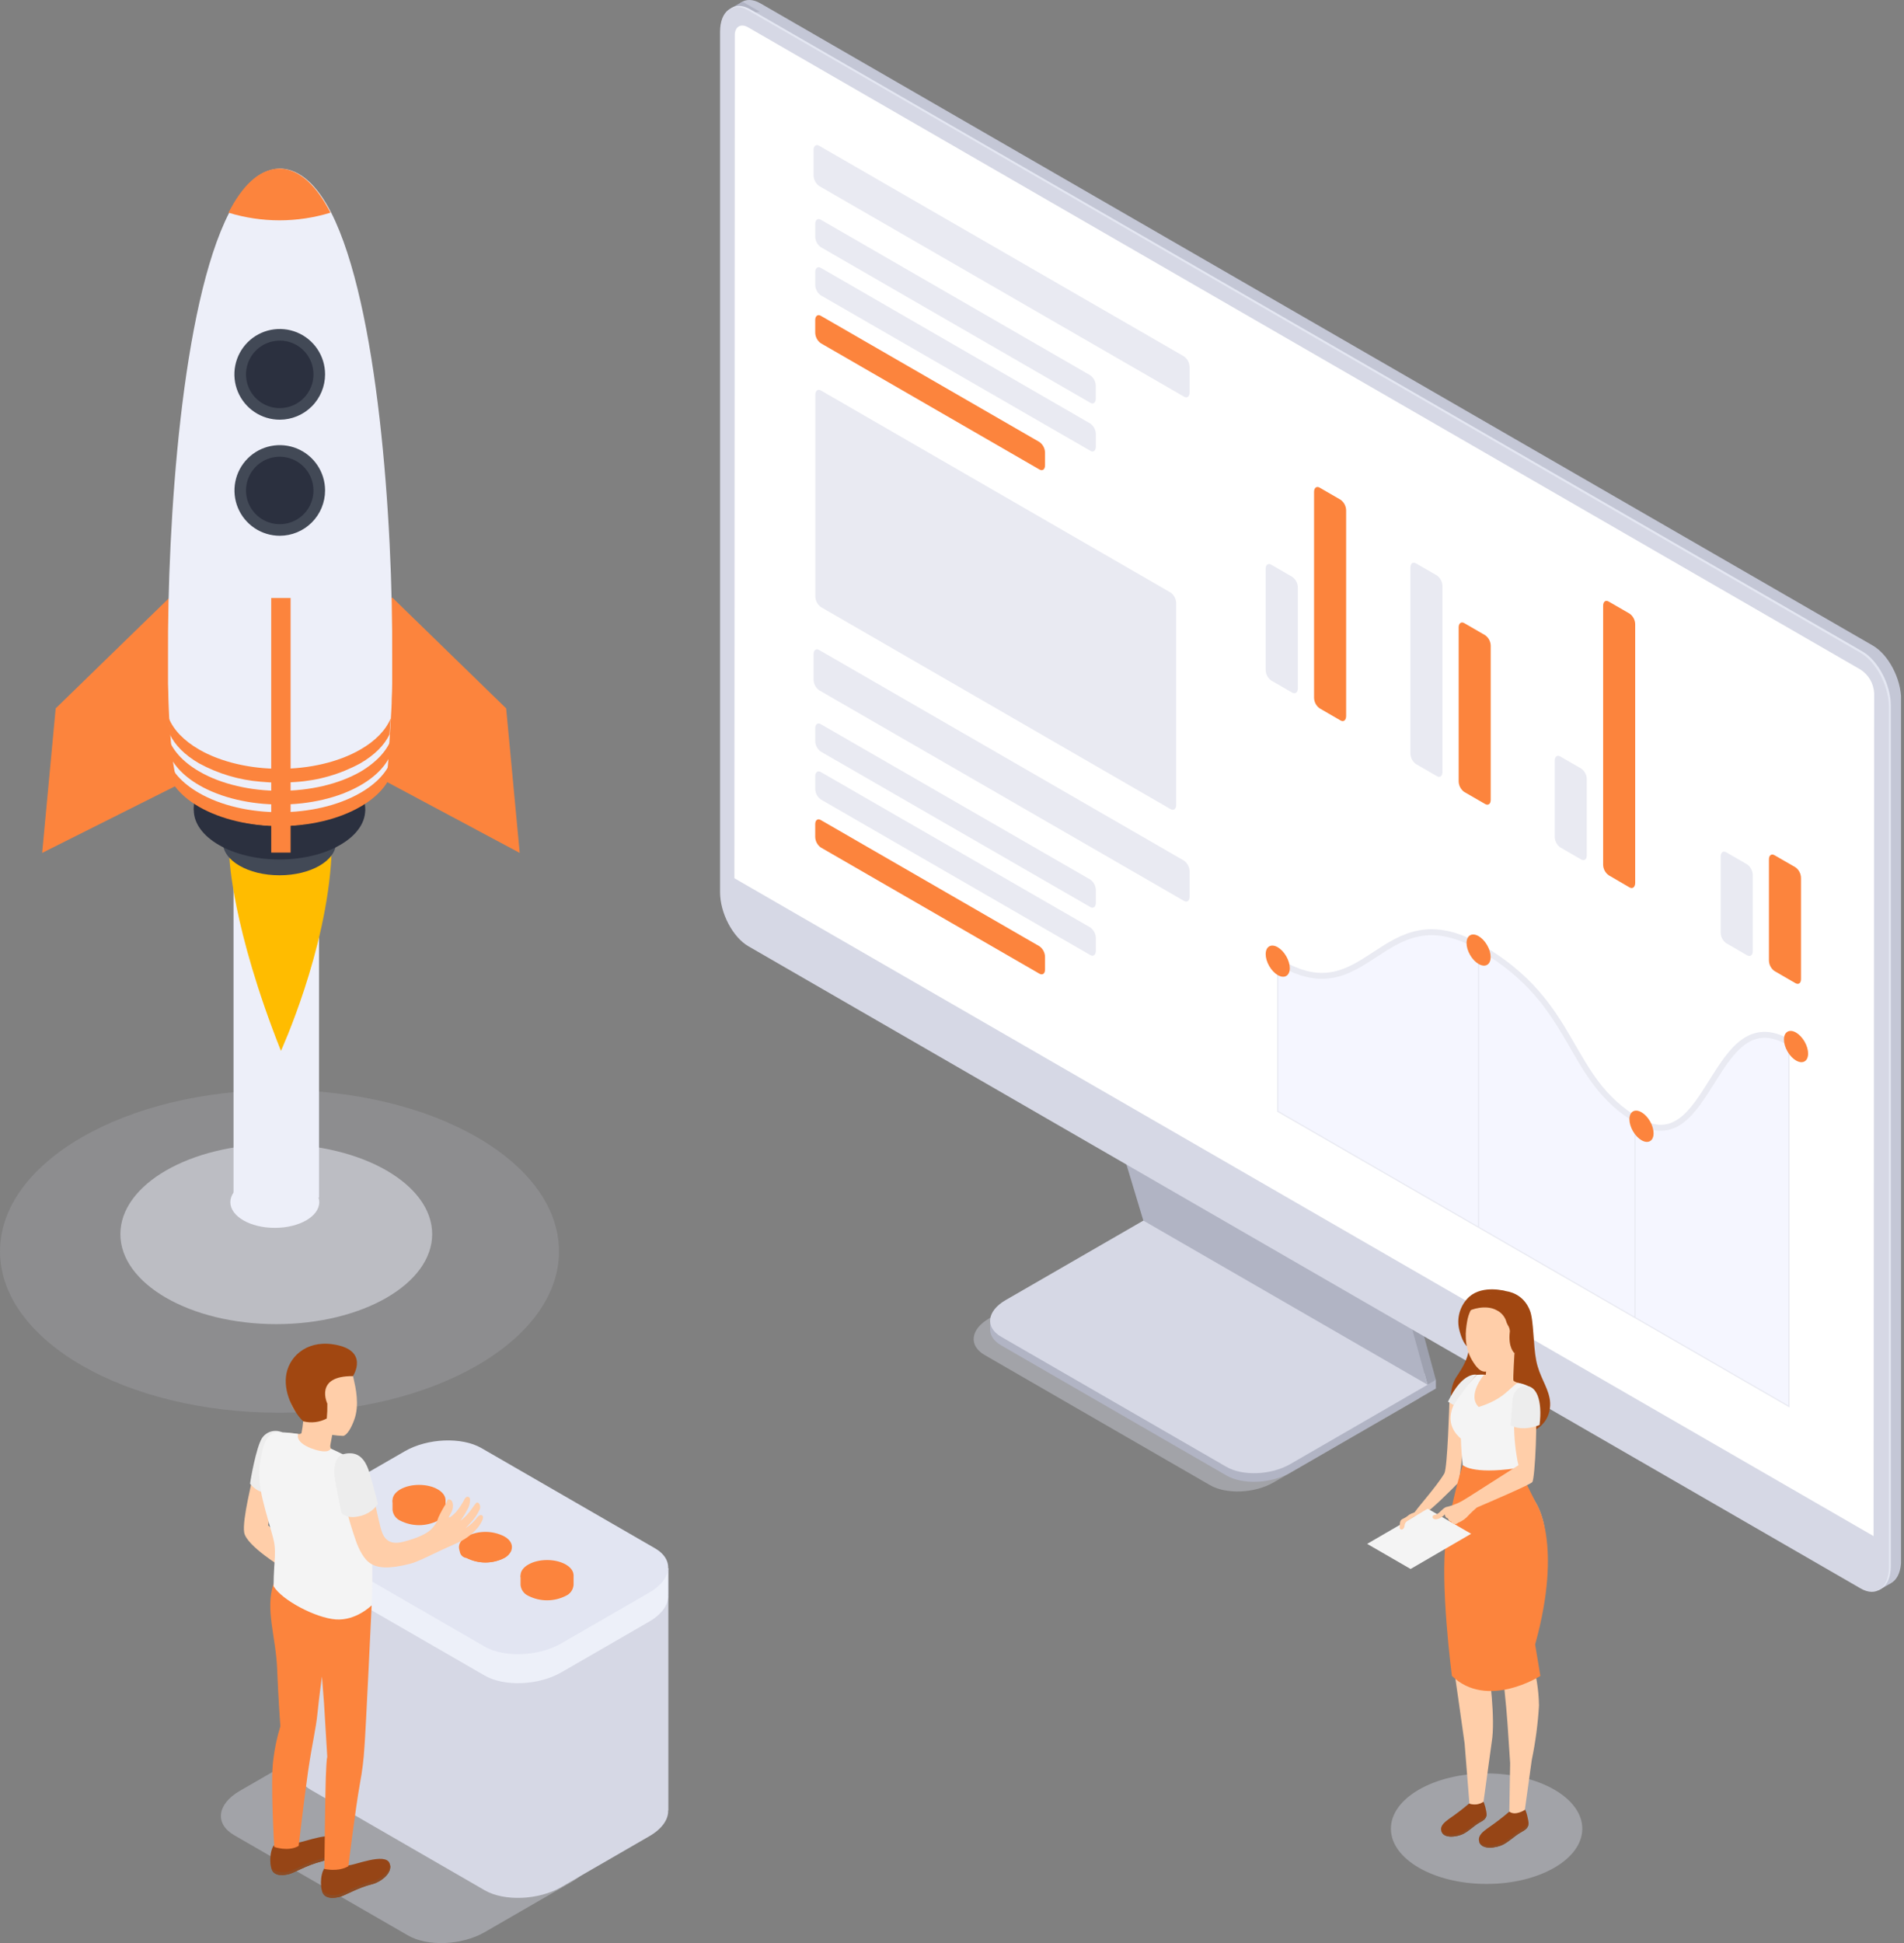 <svg width="490" height="500" viewBox="0 0 490 500" fill="none" xmlns="http://www.w3.org/2000/svg">
<rect x="0" y="0" width="490" height="500" fill="#808080" stroke="none"/>
<g clip-path="url(#clip0)">
<path opacity="0.15" d="M71.93 363.55C111.656 363.55 143.86 344.956 143.86 322.02C143.86 299.084 111.656 280.49 71.93 280.49C32.204 280.49 0 299.084 0 322.02C0 344.956 32.204 363.55 71.93 363.55Z" fill="#D6D8E5"/>
<path opacity="0.5" d="M71.1 340.74C93.258 340.74 111.22 330.371 111.22 317.58C111.22 304.789 93.258 294.42 71.1 294.42C48.942 294.42 30.98 304.789 30.98 317.58C30.98 330.371 48.942 340.74 71.1 340.74Z" fill="#EDEFF9"/>
<path d="M70.72 315.97C77.038 315.97 82.16 313.011 82.16 309.36C82.16 305.709 77.038 302.75 70.72 302.75C64.402 302.75 59.28 305.709 59.28 309.36C59.28 313.011 64.402 315.97 70.72 315.97Z" fill="#EDEFF9"/>
<path d="M82.1 221.73H60.1V308.19H82.1V221.73Z" fill="#EDEFF9"/>
<path d="M59.05 220.75C59.05 220.75 59.65 238.53 72.3 270.42C72.3 270.42 84.08 244.74 85.3 220.21C86.52 195.68 59.05 220.75 59.05 220.75Z" fill="#FFBC00"/>
<path d="M43.6 153.81L14.33 182.29L10.85 219.48L46.25 201.73L52.69 156.37L43.6 153.81Z" fill="#FC843D"/>
<path d="M101 153.81L130.26 182.29L133.75 219.48L98.22 200.5L91.91 156.37L101 153.81Z" fill="#FC843D"/>
<path d="M71.93 225.24C79.966 225.24 86.48 221.479 86.48 216.84C86.48 212.201 79.966 208.44 71.93 208.44C63.894 208.44 57.38 212.201 57.38 216.84C57.38 221.479 63.894 225.24 71.93 225.24Z" fill="#424956"/>
<path d="M49.87 208.44V200.88H93.94V208.72L49.87 208.44Z" fill="#494949"/>
<path d="M71.93 221.17C84.113 221.17 93.99 215.466 93.99 208.43C93.99 201.394 84.113 195.69 71.93 195.69C59.747 195.69 49.87 201.394 49.87 208.43C49.87 215.466 59.747 221.17 71.93 221.17Z" fill="#2B303F"/>
<path d="M71.86 212.5C86.728 212.5 98.78 205.543 98.78 196.96C98.78 188.378 86.728 181.42 71.86 181.42C56.992 181.42 44.94 188.378 44.94 196.96C44.94 205.543 56.992 212.5 71.86 212.5Z" fill="#EDEFF9"/>
<path d="M100.93 169.28C100.93 170.53 100.93 171.76 100.93 172.95C100.93 173.95 100.93 174.95 100.93 175.95C100.93 177.3 100.86 178.59 100.81 179.85C100.81 181.42 100.7 182.91 100.62 184.34C100.54 185.77 100.47 187.17 100.37 188.46C99.96 194.11 99.97 198.27 99.27 199.9C95.46 208.81 82.57 203.9 76.21 200.7C73.86 199.52 72.31 198.55 72.31 198.55H71.73C71.73 198.55 69.89 199.55 67.17 200.63C60.5 203.33 48.61 208.12 45.31 199.87C44.72 198.39 44.13 193.5 43.77 188.38C43.68 187.1 43.6 185.73 43.52 184.27C43.44 182.81 43.4 181.36 43.34 179.79C43.34 178.54 43.27 177.25 43.24 175.91C43.24 174.91 43.24 173.91 43.24 172.91V169.24C43.06 134.35 46.76 78.56 58.98 54.75C62.51 47.86 66.75 43.65 71.82 43.4H72.4C77.4 43.66 81.69 47.85 85.23 54.71C97.28 78.43 101.15 134 100.93 169.28Z" fill="#EDEFF9"/>
<path d="M72 136.38C77.617 136.38 82.17 131.827 82.17 126.21C82.17 120.593 77.617 116.04 72 116.04C66.383 116.04 61.83 120.593 61.83 126.21C61.83 131.827 66.383 136.38 72 136.38Z" fill="#2B303F"/>
<path d="M72 137.87C69.694 137.87 67.439 137.186 65.522 135.905C63.605 134.624 62.11 132.803 61.227 130.672C60.345 128.541 60.114 126.197 60.564 123.935C61.014 121.673 62.124 119.596 63.755 117.965C65.386 116.334 67.463 115.224 69.725 114.774C71.987 114.324 74.332 114.555 76.462 115.438C78.593 116.32 80.414 117.815 81.695 119.732C82.976 121.65 83.66 123.904 83.66 126.21C83.657 129.302 82.428 132.266 80.242 134.452C78.056 136.638 75.092 137.867 72 137.87V137.87ZM72 117.53C70.283 117.528 68.604 118.035 67.175 118.988C65.746 119.941 64.632 121.295 63.974 122.881C63.315 124.467 63.142 126.213 63.475 127.897C63.809 129.582 64.635 131.129 65.849 132.344C67.062 133.559 68.609 134.387 70.293 134.722C71.977 135.058 73.723 134.887 75.309 134.23C76.896 133.574 78.252 132.461 79.206 131.033C80.161 129.606 80.67 127.927 80.67 126.21C80.667 123.91 79.753 121.706 78.128 120.079C76.503 118.452 74.299 117.535 72 117.53V117.53Z" fill="#424956"/>
<path d="M72 106.48C77.617 106.48 82.17 101.927 82.17 96.31C82.17 90.693 77.617 86.14 72 86.14C66.383 86.14 61.83 90.693 61.83 96.31C61.83 101.927 66.383 106.48 72 106.48Z" fill="#2B303F"/>
<path d="M72 108C69.692 108.002 67.436 107.32 65.516 106.039C63.596 104.759 62.099 102.939 61.213 100.807C60.328 98.676 60.094 96.331 60.542 94.067C60.989 91.803 62.098 89.723 63.727 88.089C65.357 86.455 67.435 85.341 69.697 84.887C71.96 84.434 74.306 84.662 76.44 85.542C78.573 86.422 80.398 87.914 81.683 89.831C82.968 91.748 83.656 94.002 83.66 96.31C83.663 99.406 82.436 102.376 80.25 104.568C78.063 106.76 75.096 107.995 72 108V108ZM72 87.66C70.282 87.658 68.603 88.166 67.174 89.119C65.745 90.072 64.631 91.427 63.973 93.014C63.314 94.6 63.142 96.346 63.476 98.031C63.811 99.716 64.638 101.263 65.852 102.478C67.067 103.692 68.614 104.519 70.299 104.854C71.984 105.188 73.73 105.016 75.316 104.357C76.903 103.699 78.258 102.585 79.211 101.156C80.164 99.727 80.672 98.048 80.67 96.33C80.671 95.19 80.448 94.061 80.013 93.007C79.578 91.954 78.94 90.996 78.135 90.189C77.33 89.382 76.374 88.742 75.321 88.305C74.268 87.867 73.14 87.641 72 87.64V87.66Z" fill="#424956"/>
<path d="M100.93 189.39C100.93 190.64 100.93 191.87 100.93 193.07C99.93 196.37 97.21 199.53 92.79 202.07C81.33 208.68 62.79 208.68 51.28 202.07C46.86 199.51 44.15 196.34 43.14 193.07V189.4C44.14 192.76 46.84 195.96 51.32 198.55C62.79 205.16 81.37 205.16 92.83 198.55C97.22 195.93 100 192.74 100.93 189.39Z" fill="#FC843D"/>
<path d="M100.84 195.21C100.84 196.55 100.77 197.85 100.72 199.1C99.6 202.22 96.94 205.19 92.72 207.61C81.26 214.23 62.72 214.23 51.21 207.61C47 205.17 44.34 202.18 43.21 199.04C43.21 197.79 43.14 196.5 43.11 195.17C44.11 198.43 46.84 201.53 51.2 204.05C62.67 210.67 81.25 210.67 92.71 204.05C97.09 201.54 99.79 198.45 100.84 195.21Z" fill="#FC843D"/>
<path d="M100.53 184.88C99.32 187.81 96.72 190.6 92.75 192.88C81.29 199.49 62.75 199.49 51.24 192.88C47.24 190.56 44.64 187.76 43.43 184.8C43.51 186.26 43.59 187.63 43.68 188.91C44.97 191.67 47.49 194.27 51.24 196.44C56.131 199.105 61.528 200.713 67.08 201.16C70.072 201.451 73.084 201.474 76.08 201.23C81.906 200.862 87.581 199.227 92.71 196.44C96.43 194.29 98.94 191.72 100.24 188.99L100.53 184.88Z" fill="#FC843D"/>
<path d="M85.05 54.73C76.497 57.355 67.353 57.355 58.8 54.73C62.33 47.84 66.57 43.63 71.64 43.38H72.22C77.27 43.68 81.51 47.87 85.05 54.73Z" fill="#FC843D"/>
<path d="M74.79 153.89H69.8V219.4H74.79V153.89Z" fill="#FC843D"/>
<path opacity="0.4" d="M311.4 382.18L253.4 348.69C249.21 346.27 249.74 342.05 254.57 339.26L292.15 317.57L365.3 359.8L327.72 381.5C322.88 384.29 315.58 384.59 311.4 382.18Z" fill="#D6D8E5"/>
<path d="M315.63 379.69L257.63 346.19C253.45 343.78 253.97 339.56 258.8 336.77L296.39 315.08L369.54 357.31L332 379C327.12 381.8 319.81 382.1 315.63 379.69Z" fill="#B1B4C4"/>
<path d="M369.53 357.31V355.1L366.15 357.05L369.53 357.31Z" fill="#B1B4C4"/>
<path d="M254.8 342.2V339.95L258.27 341.39L254.8 342.2Z" fill="#B1B4C4"/>
<path d="M315.63 377.47L257.63 343.98C253.45 341.56 253.97 337.35 258.8 334.56L296.39 312.86L369.54 355.1L332 376.79C327.12 379.58 319.81 379.89 315.63 377.47Z" fill="#D6D8E5"/>
<path d="M296.57 312.96L287.52 282.92L361.47 325.34L369.53 355.1L296.57 312.96Z" fill="#9EA1AF"/>
<path d="M367.39 356.33L369.53 355.1L366.34 352.55L367.39 356.33Z" fill="#9EA1AF"/>
<path d="M294.24 314.09L285.19 284.05L359.14 326.47L367.38 356.33L294.24 314.09Z" fill="#B1B4C4"/>
<path d="M482 407L195.71 241.69C191.71 239.37 188.44 233.15 188.44 227.8V6.37C188.44 1.01 191.7 -1.45 195.71 0.87L482 166.14C486 168.46 489.27 174.68 489.27 180.03V401.46C489.24 406.81 486 409.27 482 407Z" fill="#C4C7D6"/>
<path d="M483.44 409.24L486.61 407.41L485.24 398.01L483.44 409.24Z" fill="#C4C7D6"/>
<path d="M187.93 2.24L191.05 0.43L195.54 3C195.54 3 190.76 3.73 190.64 3.7C190.52 3.67 187.93 2.24 187.93 2.24Z" fill="#B1B4C4"/>
<path d="M479.34 408.47L193.09 243.2C189.09 240.88 185.82 234.67 185.82 229.31V7.88C185.82 2.53 189.07 0.07 193.09 2.39L479.34 167.66C483.34 169.98 486.61 176.2 486.61 181.55V403C486.61 408.33 483.36 410.79 479.34 408.47Z" fill="#E4E7F2"/>
<path d="M478.84 408.76L192.58 243.49C188.58 241.17 185.31 234.95 185.31 229.6V8.17C185.31 2.82 188.57 0.36 192.58 2.68L478.84 168C482.84 170.31 486.11 176.53 486.11 181.89V403.26C486.11 408.62 482.85 411.08 478.84 408.76Z" fill="#D6D8E5"/>
<path d="M482.17 395.29L189 226L189.1 9.06C189.1 6.84 190.66 5.94 192.58 7.06L478.84 172.32C479.849 172.978 480.689 173.864 481.294 174.906C481.898 175.948 482.25 177.117 482.32 178.32L482.17 395.29Z" fill="white"/>
<path d="M304.72 102.08L210.8 47.86C210.366 47.547 210.012 47.138 209.766 46.664C209.519 46.19 209.387 45.664 209.38 45.13V38.58C209.38 37.58 210.01 37.05 210.8 37.5L304.72 91.72C305.152 92.034 305.505 92.444 305.751 92.918C305.998 93.392 306.131 93.916 306.14 94.45V101C306.14 102.05 305.5 102.54 304.72 102.08Z" fill="#E9EAF2"/>
<path d="M280.6 103.65L211.23 63.6C210.795 63.291 210.439 62.883 210.19 62.411C209.942 61.938 209.808 61.414 209.8 60.88V57.62C209.8 56.62 210.44 56.08 211.23 56.54L280.6 96.59C281.029 96.903 281.379 97.312 281.622 97.784C281.865 98.256 281.995 98.779 282 99.31V102.57C282 103.62 281.38 104.11 280.6 103.65Z" fill="#E9EAF2"/>
<path d="M280.6 116L211.23 76C210.795 75.691 210.439 75.283 210.19 74.811C209.942 74.338 209.808 73.814 209.8 73.28V70C209.8 69 210.44 68.46 211.23 68.92L280.6 109C281.033 109.311 281.387 109.719 281.633 110.191C281.88 110.664 282.012 111.187 282.02 111.72V114.98C282 116 281.38 116.47 280.6 116Z" fill="#E9EAF2"/>
<path d="M267.51 120.82L211.23 88.32C210.795 88.011 210.439 87.603 210.19 87.131C209.942 86.658 209.808 86.134 209.8 85.6V82.34C209.8 81.34 210.44 80.8 211.23 81.26L267.51 113.75C267.945 114.062 268.301 114.471 268.549 114.945C268.797 115.419 268.931 115.945 268.94 116.48V119.74C268.94 120.79 268.3 121.27 267.51 120.82Z" fill="#FC843D"/>
<path d="M304.72 231.84L210.8 177.62C210.366 177.308 210.012 176.898 209.766 176.424C209.519 175.95 209.387 175.424 209.38 174.89V168.34C209.38 167.29 210.01 166.81 210.8 167.26L304.72 221.48C305.152 221.794 305.505 222.204 305.751 222.678C305.998 223.152 306.131 223.676 306.14 224.21V230.76C306.14 231.81 305.5 232.29 304.72 231.84Z" fill="#E9EAF2"/>
<path d="M280.6 233.41L211.23 193.41C210.795 193.098 210.439 192.689 210.191 192.215C209.943 191.741 209.809 191.215 209.8 190.68V187.42C209.8 186.37 210.44 185.89 211.23 186.35L280.6 226.35C281.032 226.664 281.385 227.074 281.631 227.548C281.878 228.022 282.011 228.546 282.02 229.08V232.34C282 233.38 281.38 233.86 280.6 233.41Z" fill="#E9EAF2"/>
<path d="M280.6 245.77L211.23 205.72C210.796 205.41 210.441 205.002 210.192 204.53C209.944 204.057 209.81 203.534 209.8 203V199.74C209.8 198.74 210.44 198.21 211.23 198.67L280.6 238.67C281.032 238.984 281.385 239.394 281.631 239.868C281.878 240.342 282.011 240.866 282.02 241.4V244.66C282 245.74 281.38 246.22 280.6 245.77Z" fill="#E9EAF2"/>
<path d="M267.51 250.57L211.23 218.08C210.795 217.769 210.438 217.359 210.19 216.885C209.942 216.411 209.808 215.885 209.8 215.35V212.09C209.8 211.04 210.44 210.56 211.23 211.02L267.51 243.51C267.945 243.822 268.301 244.231 268.549 244.705C268.797 245.179 268.931 245.705 268.94 246.24V249.5C268.94 250.55 268.3 251 267.51 250.57Z" fill="#FC843D"/>
<path d="M329.85 247.94C329.85 247.94 340.21 256.64 355.17 244.76C365.85 236 375.4 241 380.72 244C386.04 247 393.72 248.84 408.35 275.26C408.35 275.26 413.11 283.54 420.97 288.08C428.83 292.62 432.61 290.4 438.79 281.08C444.97 271.76 449.02 261.44 460.38 268.18V361.87L328.83 286V247.33L329.85 247.94Z" fill="#F5F6FF"/>
<path d="M301.26 208.22L211.26 156.22C210.825 155.908 210.469 155.499 210.221 155.025C209.973 154.551 209.839 154.025 209.83 153.49V101.56C209.83 100.56 210.47 100.03 211.26 100.48L301.26 152.48C301.695 152.792 302.051 153.201 302.299 153.675C302.547 154.149 302.681 154.675 302.69 155.21V207.16C302.69 208.19 302.05 208.67 301.26 208.22Z" fill="#E9EAF2"/>
<path d="M328.83 245.76V285.98L460.38 361.92V268.23" stroke="#E9EAF2" stroke-width="0.31" stroke-miterlimit="10"/>
<path d="M380.53 244.47V315.73" stroke="#E9EAF2" stroke-width="0.31" stroke-miterlimit="10"/>
<path d="M420.78 289.54V338.96" stroke="#E9EAF2" stroke-width="0.31" stroke-miterlimit="10"/>
<path d="M328.83 247.33C352.17 261.8 355.47 229.09 380.9 243.77C406.33 258.45 402.82 277.58 421.59 288.42C440.36 299.26 440.8 256.92 460.38 268.23" stroke="#E9EAF2" stroke-width="1.53" stroke-miterlimit="10"/>
<path d="M382.719 248.284C383.929 247.585 383.927 245.317 382.715 243.217C381.502 241.118 379.539 239.982 378.329 240.68C377.119 241.379 377.12 243.648 378.333 245.747C379.545 247.847 381.509 248.983 382.719 248.284Z" fill="#FC843D"/>
<path d="M464.411 273.129C465.626 272.431 465.629 270.154 464.417 268.045C463.204 265.936 461.236 264.792 460.021 265.491C458.805 266.189 458.802 268.466 460.014 270.575C461.227 272.684 463.195 273.828 464.411 273.129Z" fill="#FC843D"/>
<path d="M424.644 293.643C425.859 292.945 425.862 290.669 424.65 288.559C423.437 286.45 421.469 285.306 420.254 286.005C419.038 286.704 419.035 288.98 420.247 291.089C421.46 293.199 423.428 294.342 424.644 293.643Z" fill="#FC843D"/>
<path d="M331.025 251.141C332.235 250.442 332.233 248.174 331.021 246.074C329.809 243.974 327.845 242.839 326.635 243.537C325.425 244.236 325.427 246.504 326.639 248.604C327.851 250.704 329.815 251.84 331.025 251.141Z" fill="#FC843D"/>
<path d="M332.54 178.23L327.15 175.12C326.715 174.808 326.359 174.399 326.111 173.925C325.863 173.451 325.729 172.925 325.72 172.39V146.39C325.72 145.34 326.36 144.86 327.15 145.31L332.54 148.43C332.974 148.731 333.332 149.129 333.585 149.593C333.839 150.056 333.981 150.572 334 151.1V177.15C334 178.2 333.33 178.68 332.54 178.23Z" fill="#E9EAF2"/>
<path d="M345 185.4L339.61 182.28C339.175 181.971 338.819 181.563 338.57 181.091C338.322 180.618 338.188 180.094 338.18 179.56V126.56C338.18 125.56 338.82 125.02 339.61 125.48L345 128.6C345.435 128.912 345.791 129.321 346.039 129.795C346.287 130.269 346.421 130.795 346.43 131.33V184.33C346.39 185.37 345.75 185.85 345 185.4Z" fill="#FC843D"/>
<path d="M369.79 199.73L364.4 196.62C363.963 196.31 363.606 195.901 363.358 195.426C363.109 194.952 362.976 194.426 362.97 193.89V146.05C362.97 145 363.61 144.52 364.4 144.97L369.79 148.08C370.225 148.392 370.581 148.801 370.829 149.275C371.077 149.749 371.211 150.275 371.22 150.81V198.66C371.22 199.71 370.58 200.19 369.79 199.73Z" fill="#E9EAF2"/>
<path d="M382.21 206.9L376.82 203.79C376.385 203.478 376.029 203.069 375.781 202.595C375.533 202.121 375.399 201.595 375.39 201.06V161.42C375.39 160.42 376.03 159.89 376.82 160.34L382.21 163.46C382.645 163.769 383.001 164.177 383.25 164.649C383.498 165.122 383.632 165.646 383.64 166.18V205.82C383.64 206.88 383 207.36 382.21 206.9Z" fill="#FC843D"/>
<path d="M406.94 221.18L401.54 218.07C401.106 217.758 400.752 217.348 400.506 216.874C400.259 216.4 400.127 215.874 400.12 215.34V195.75C400.12 194.69 400.75 194.21 401.54 194.67L406.94 197.78C407.372 198.094 407.725 198.504 407.971 198.978C408.218 199.452 408.351 199.976 408.36 200.51V220.1C408.36 221.15 407.72 221.63 406.94 221.18Z" fill="#E9EAF2"/>
<path d="M419.35 228.35L414 225.23C413.565 224.921 413.209 224.513 412.96 224.041C412.712 223.568 412.578 223.044 412.57 222.51V155.88C412.57 154.82 413.21 154.34 414 154.8L419.39 157.91C419.825 158.221 420.182 158.631 420.43 159.105C420.678 159.579 420.812 160.105 420.82 160.64V227.27C420.78 228.32 420.14 228.8 419.35 228.35Z" fill="#FC843D"/>
<path d="M449.64 245.84L444.25 242.72C443.815 242.411 443.459 242.003 443.21 241.531C442.962 241.058 442.828 240.534 442.82 240V220.4C442.82 219.35 443.46 218.87 444.25 219.32L449.64 222.44C450.077 222.75 450.434 223.159 450.682 223.634C450.931 224.108 451.064 224.634 451.07 225.17V244.76C451.07 245.81 450.43 246.29 449.64 245.84Z" fill="#E9EAF2"/>
<path d="M462.06 253L456.67 249.88C456.233 249.57 455.876 249.161 455.628 248.686C455.379 248.212 455.246 247.686 455.24 247.15V221.15C455.24 220.1 455.88 219.62 456.67 220.07L462.06 223.18C462.495 223.492 462.851 223.901 463.099 224.375C463.347 224.849 463.481 225.375 463.49 225.91V251.96C463.49 253 462.85 253.46 462.06 253Z" fill="#FC843D"/>
<path opacity="0.4" d="M104.91 498L60.27 472.26C55.21 469.33 55.84 464.26 61.69 460.86L84.35 447.77C90.19 444.4 99 444 104.09 447L148.73 472.78C153.79 475.7 153.16 480.78 147.31 484.17L124.65 497.26C118.81 500.58 110 501 104.91 498Z" fill="#D6D8E5"/>
<path d="M172 465.87V403.56L76.68 392.83V455.53C76.62 457.45 77.68 459.28 80.08 460.64L124.72 486.42C129.78 489.34 138.62 488.97 144.46 485.6L167.12 472.51C170.41 470.61 172.05 468.16 171.95 465.87H172Z" fill="#D6D8E5"/>
<path d="M171.94 410.36V403.56H164.61L123.9 380.05C118.84 377.12 110 377.49 104.16 380.86L81.5 394C81.097 394.229 80.707 394.479 80.33 394.75L76.68 392.88C76.68 392.88 76.68 400.07 76.68 400.31C76.62 402.21 77.68 404.04 80.08 405.4L124.72 431.17C129.78 434.09 138.62 433.72 144.46 430.35L167.12 417.27C170.51 415.27 172.12 412.77 171.93 410.41L171.94 410.36Z" fill="#EDF0F9"/>
<path d="M124.72 423.71L80.08 397.94C75.02 395.02 75.65 389.94 81.5 386.54L104.16 373.46C110 370.08 118.84 369.72 123.9 372.64L168.54 398.41C173.6 401.33 172.97 406.41 167.12 409.81L144.46 422.89C138.62 426.27 129.78 426.63 124.72 423.71Z" fill="#E2E5F2"/>
<path d="M114.66 388.53V386.05H113.14L112.67 385.75C111.175 384.991 109.522 384.596 107.845 384.596C106.168 384.596 104.515 384.991 103.02 385.75C102.734 385.916 102.463 386.107 102.21 386.32L101.02 386.05V388.53C101.076 389.131 101.291 389.706 101.642 390.196C101.994 390.686 102.469 391.074 103.02 391.32C104.515 392.079 106.168 392.474 107.845 392.474C109.522 392.474 111.175 392.079 112.67 391.32C113.221 391.075 113.696 390.688 114.046 390.197C114.396 389.706 114.608 389.131 114.66 388.53V388.53Z" fill="#FC843D"/>
<path d="M107.84 389.99C111.607 389.99 114.66 388.226 114.66 386.05C114.66 383.874 111.607 382.11 107.84 382.11C104.073 382.11 101.02 383.874 101.02 386.05C101.02 388.226 104.073 389.99 107.84 389.99Z" fill="#FC843D"/>
<path d="M131.58 399C131.208 399.833 130.562 400.514 129.75 400.93C128.255 401.684 126.604 402.077 124.93 402.077C123.256 402.077 121.605 401.684 120.11 400.93C119.298 400.514 118.652 399.833 118.28 399C117.78 397.72 118.4 396.35 120.11 395.35C121.605 394.596 123.256 394.203 124.93 394.203C126.604 394.203 128.255 394.596 129.75 395.35C131.47 396.3 132.08 397.67 131.58 399Z" fill="#FC843D"/>
<path d="M131.58 399C131.208 399.833 130.562 400.514 129.75 400.93C128.255 401.684 126.604 402.077 124.93 402.077C123.256 402.077 121.605 401.684 120.11 400.93C119.621 400.895 119.163 400.676 118.829 400.317C118.495 399.958 118.309 399.485 118.309 398.995C118.309 398.505 118.495 398.032 118.829 397.673C119.163 397.314 119.621 397.095 120.11 397.06C121.605 396.306 123.256 395.913 124.93 395.913C126.604 395.913 128.255 396.306 129.75 397.06C130.564 397.478 131.21 398.163 131.58 399V399Z" fill="#FC843D"/>
<path d="M147.61 407.87V405.39H146.09L145.62 405.09C144.125 404.331 142.472 403.936 140.795 403.936C139.118 403.936 137.465 404.331 135.97 405.09C135.687 405.257 135.416 405.444 135.16 405.65L133.97 405.39V407.87C134.026 408.471 134.241 409.046 134.592 409.536C134.943 410.026 135.419 410.414 135.97 410.66C137.465 411.419 139.118 411.814 140.795 411.814C142.472 411.814 144.125 411.419 145.62 410.66C146.171 410.415 146.646 410.028 146.996 409.537C147.346 409.046 147.558 408.471 147.61 407.87Z" fill="#FC843D"/>
<path d="M140.79 409.33C144.557 409.33 147.61 407.566 147.61 405.39C147.61 403.214 144.557 401.45 140.79 401.45C137.023 401.45 133.97 403.214 133.97 405.39C133.97 407.566 137.023 409.33 140.79 409.33Z" fill="#FC843D"/>
<path d="M65.3 378.51C65.03 380.84 62.3 390.9 62.84 394.35C63.38 397.8 72.94 403.56 72.94 403.56L74.26 397.66L69 392.5L70.42 382.73L65.3 378.51Z" fill="#FFCEA9"/>
<path d="M72.65 368.6C71.727 368.17 70.677 368.094 69.702 368.387C68.727 368.68 67.893 369.322 67.36 370.19C65.96 372.51 64.51 380.45 64.36 381.81C64.36 381.81 66.36 384.52 69.27 384.07L72.65 368.6Z" fill="#EDEDED"/>
<path d="M83.5 480.76C85.569 481.329 87.779 481.06 89.65 480.01C91.13 480.06 99.18 476.61 100.27 479.5C101.27 482.04 97.74 484.38 95.88 484.83C91.82 485.83 88.82 487.83 87.18 488.19C85.97 488.44 84.39 488.61 83.43 487.65C82.26 486.51 82.36 482.27 83.5 480.76Z" fill="#964516"/>
<path d="M87.18 487.48C88.82 487.14 91.82 485.11 95.88 484.13C97.44 483.75 100.13 482.05 100.4 480.01C100.76 482.34 97.62 484.41 95.88 484.83C91.82 485.83 88.82 487.83 87.18 488.19C85.97 488.44 84.39 488.61 83.43 487.65C83.167 487.369 82.981 487.024 82.89 486.65C83.49 487.115 84.191 487.432 84.936 487.577C85.681 487.721 86.45 487.688 87.18 487.48Z" fill="#8D4C25"/>
<path d="M70.46 474.9C72.528 475.472 74.737 475.206 76.61 474.16C78.09 474.16 86.13 470.76 87.23 473.65C88.23 476.18 84.7 478.52 82.84 478.98C78.78 479.98 75.77 481.98 74.14 482.33C72.92 482.58 71.35 482.75 70.38 481.8C69.22 480.65 69.32 476.41 70.46 474.9Z" fill="#964516"/>
<path d="M74.14 481.63C75.77 481.28 78.78 479.26 82.84 478.27C84.4 477.9 87.09 476.19 87.36 474.16C87.72 476.49 84.58 478.55 82.84 478.98C78.78 479.98 75.77 481.98 74.14 482.33C72.92 482.58 71.35 482.75 70.38 481.8C70.126 481.513 69.945 481.171 69.85 480.8C70.452 481.262 71.153 481.577 71.897 481.721C72.642 481.865 73.409 481.834 74.14 481.63V481.63Z" fill="#8D4C25"/>
<path d="M70.3 453.05C70.647 450.063 71.266 447.114 72.15 444.24C72.15 444.24 71.6 436.64 71.32 429.43C71.01 421.25 68.17 414.05 70.41 407.53L95.64 413.14C95.64 413.14 94.12 445.75 93.78 449.69C93.597 452.764 93.219 455.824 92.65 458.85C91.5 465.18 89.65 480.24 89.65 480.24C86.99 481.79 83.48 480.93 83.48 480.93C83.48 480.93 83.68 461.93 83.85 457.33C84.06 451.76 84.23 452.18 84.23 452.18L83.39 438.31L82.85 431.41C82.85 431.41 82.15 436.47 81.69 441C81.3 444.94 80.35 448.51 79.28 455.85C78.36 462.22 76.86 475.02 76.86 475.02C74.19 476.57 70.57 475.28 70.57 475.28C70.57 475.28 69.58 458.57 70.3 453.05Z" fill="#FC843D"/>
<path d="M74 368.73C75.93 368.83 77.36 369.32 77.6 368.73C77.8 367.739 77.944 366.737 78.03 365.73C77.81 365.17 77.62 364.57 77.62 364.57C75.21 363.09 74.45 360.48 74.13 357.44C73.59 352.25 76.39 347.71 81.58 347.17C86.46 346.66 90.06 350.09 91.01 354.8C91.53 357.12 92.56 361.52 91.17 365.34C90.39 367.48 89.39 369.18 88.39 369.51C87.422 369.479 86.457 369.392 85.5 369.25V369.25C85.5 369.25 85.24 370.69 85.06 371.61C84.88 372.53 84.95 373.03 86.79 374.16C88.63 375.29 84 377.66 81 377.43C78 377.2 74.58 375.38 73.64 373.43C72.57 371.24 72.66 368.67 74 368.73Z" fill="#FFCEA9"/>
<path d="M76.76 369C76.23 370.33 77.58 372 81.19 373.08C84.8 374.16 85.13 372.76 85.13 372.76C87.528 373.834 89.865 375.039 92.13 376.37C94.3 377.89 95.26 382.27 95.55 389.67C95.89 398.23 95.92 410.93 95.63 413.12C95.63 413.12 91.63 417.12 86.4 416.73C81.17 416.34 72.51 411.73 70.4 408.18C70.46 400.67 71.34 399.45 70.12 395.13C67.34 385.23 65.88 381.13 67.23 374.6C68.34 369.17 69.9 368.5 72.05 368.55C73.627 368.613 75.199 368.764 76.76 369V369Z" fill="#F4F4F4"/>
<path d="M103.71 396.77C99.45 397.84 98.46 395.16 97.9 392.94C96.54 387.56 95.82 382.71 94.81 379.66C93.62 376.06 92.37 375.49 90.63 374.79C88.63 373.96 86.81 375.7 87.49 380.28C88.329 385.594 89.634 390.824 91.39 395.91C91.92 397.58 93.1 400.55 94.88 401.99C97.07 403.76 100.38 403.69 105.38 402.45C107.51 401.91 109.85 400.64 113.88 398.76C114.96 398.26 115.8 397.92 117.88 396.95C119.969 396.018 121.798 394.59 123.21 392.79C124.3 391.21 124.44 390.47 124.21 390.11C123.98 389.75 123.44 389.76 122.86 390.43C122.018 391.549 120.982 392.508 119.8 393.26C119.8 393.26 121.14 391.87 121.87 390.97C122.522 390.17 123.064 389.285 123.48 388.34C123.86 387.42 123.07 386.17 122.48 386.83C121.89 387.49 121.59 388.15 120.48 389.47C119.891 390.175 119.22 390.806 118.48 391.35C119.163 390.428 119.768 389.452 120.29 388.43C120.761 387.632 120.993 386.716 120.96 385.79C120.96 385.31 120.25 384.74 119.61 385.65C118.992 386.9 118.227 388.072 117.33 389.14C116.33 390.14 115.53 390.72 115.51 390.44C115.49 390.16 116.09 389.61 116.44 388.44C116.79 387.27 116.44 386.02 115.79 385.89C115.14 385.76 115.27 385.79 114.79 386.89C114.074 388.018 113.429 389.191 112.86 390.4C112.525 391.526 111.925 392.555 111.11 393.4C110.06 394.52 107.75 395.75 103.71 396.77Z" fill="#FFCEA9"/>
<path d="M89.05 374.05C91.89 373.63 93.9 374.91 95.15 379.21C96.4 383.51 97.28 387 97.28 387C96.158 388.621 94.459 389.752 92.53 390.16C89.13 390.99 87.91 389.36 87.91 389.36C87.91 389.36 86.97 384.86 86.38 381.79C85.79 378.72 85.54 374.57 89.05 374.05Z" fill="#EDEDED"/>
<path d="M90.83 354.13C90.83 354.13 95.31 347.31 85.59 345.92C78.59 344.92 74.08 349.42 73.59 354.31C73.09 358.98 75.97 363.83 78.04 365.75C80.081 366.269 82.241 366.009 84.1 365.02C84.219 363.75 84.266 362.475 84.24 361.2C84.24 361.2 80.79 354 90.83 354.13Z" fill="#A14711"/>
<path opacity="0.4" d="M382.58 484.8C396.183 484.8 407.21 478.433 407.21 470.58C407.21 462.726 396.183 456.36 382.58 456.36C368.977 456.36 357.95 462.726 357.95 470.58C357.95 478.433 368.977 484.8 382.58 484.8Z" fill="#D6D8E5"/>
<path d="M382.37 333.37C383.37 331.74 391.17 330.66 393.73 337.25C394.73 339.75 394.55 346.14 395.36 350.15C396.17 354.16 398.08 356.44 398.77 359.69C399.46 362.94 398.34 368.4 390.49 369.37C382.64 370.34 376.61 367.58 374.76 365.08C372.91 362.58 372.87 357.26 374.76 354.4C376.65 351.54 378.15 349.23 378.1 345.51L382.37 333.37Z" fill="#A14711"/>
<path d="M387.51 332.24C387.51 332.24 381.65 330.55 378.1 333.71C376.93 334.791 376.079 336.171 375.638 337.701C375.198 339.231 375.184 340.853 375.6 342.39C376.07 344.24 377.02 346.76 378.49 346.9C379.96 347.04 387.51 332.24 387.51 332.24Z" fill="#A14711"/>
<path d="M389.75 348.21C389.75 348.21 389.36 354.73 389.48 355.21C389.6 355.69 392.04 356.21 392.73 356.73C393.42 357.25 389.18 363.92 387.03 364.9C384.88 365.88 378.21 363.37 377.74 360.06C377.32 357 379.65 354.63 380.55 353.8C381.161 353.742 381.776 353.725 382.39 353.75L382.59 350.59C385.51 349.66 389.75 348.21 389.75 348.21Z" fill="#FFCEA9"/>
<path d="M374 360.54C374 360.35 373 360.88 373 360.89C373 360.9 372.53 377.64 371.71 379.16C369.62 382.71 364.09 388.73 363.95 389.4C363.54 391.4 364.72 389.61 366.62 389.4C367.69 389.27 373.98 382.91 375.39 381.46L375.48 381.51V381.35L375.66 381.16C375.696 380.707 375.696 380.253 375.66 379.8C378.31 361.61 375.09 360.4 374 360.54Z" fill="#FFCEA9"/>
<path d="M390.64 355.85C392.48 356.13 394.57 357.11 394.86 358.11C395.617 361.728 395.438 365.48 394.34 369.01C392.75 373.21 391.68 375.88 390.76 377.69C390.76 377.69 382.83 381.09 376.43 377.12C376.43 377.12 375.99 372.62 375.96 370.21C370.06 365.06 375.11 358.71 380.11 353.78C380.709 353.725 381.311 353.725 381.91 353.78C381.91 353.78 377.45 359.06 380.55 362.06C387.2 360 388.52 357 390.64 355.85Z" fill="#F4F4F4"/>
<path d="M377.56 340.12C378.21 335.93 381.24 332.76 385.56 333.01C387.301 333.104 388.968 333.743 390.326 334.837C391.683 335.931 392.662 337.424 393.125 339.104C393.587 340.785 393.509 342.569 392.901 344.203C392.294 345.837 391.188 347.239 389.74 348.21C389.591 348.845 389.366 349.459 389.07 350.04C387.54 351.82 383.47 352.95 382.13 352.97C380.97 352.97 379.97 351.9 378.88 350.1C376.62 346.35 377.2 342.19 377.56 340.12Z" fill="#FFCEA9"/>
<path d="M386.91 333.09C389.91 333.68 392.43 334.54 393.26 337.51C393.82 339.57 394.56 343.51 393.86 345.12L393.42 346.31L389.75 348.21C389.75 348.21 388.03 346.78 388.57 342.59C388.549 342.025 388.369 341.477 388.05 341.01C387.82 340.613 387.649 340.185 387.54 339.74C387.104 338.608 386.253 337.685 385.16 337.16C382.43 335.63 378.43 336.95 377.87 337.51C378.643 335.85 379.963 334.505 381.608 333.701C383.253 332.896 385.125 332.681 386.91 333.09Z" fill="#A14711"/>
<path d="M392.43 465.69C390.89 466.94 388.5 466.08 388.43 466.19C386.638 467.726 384.761 469.162 382.81 470.49C381.81 471.24 380.36 472.25 380.63 473.69C381.11 476.28 385.25 475.49 386.81 474.69C388.37 473.89 389.65 472.59 391.13 471.69C392.18 471.04 393.22 470.69 393.39 469.37C393.44 468.54 392.7 465.66 392.43 465.69Z" fill="#964516"/>
<path d="M393.33 468.81C393.12 470.09 392.1 470.44 391.05 471.09C389.55 472.02 388.23 473.37 386.67 474.16C385.11 474.95 381.62 475.61 380.61 473.77C381.16 476.26 385.23 475.48 386.77 474.69C388.31 473.9 389.61 472.59 391.09 471.69C392.14 471.04 393.18 470.69 393.35 469.37C393.358 469.183 393.351 468.996 393.33 468.81V468.81Z" fill="#8D4C25"/>
<path d="M381.66 463.54C380.25 464.69 378.13 464.04 378.03 464.15C376.387 465.546 374.671 466.855 372.89 468.07C372.01 468.76 370.64 469.68 370.89 471C371.33 473.37 375.12 472.64 376.56 471.92C378 471.2 379.15 469.99 380.51 469.15C381.51 468.55 382.42 468.24 382.57 467.02C382.67 466.28 381.91 463.51 381.66 463.54Z" fill="#964516"/>
<path d="M382.56 466.53C382.37 467.7 381.43 468.02 380.47 468.61C379.1 469.47 377.89 470.7 376.47 471.43C375.05 472.16 371.85 472.76 370.92 471.07C371.42 473.35 375.15 472.64 376.57 471.92C377.99 471.2 379.16 469.99 380.52 469.15C381.52 468.55 382.43 468.24 382.58 467.02C382.593 466.856 382.586 466.692 382.56 466.53V466.53Z" fill="#8D4C25"/>
<path d="M373.38 392.14C374.06 386.84 376.01 379.14 376.01 379.14C377.854 380.001 379.848 380.494 381.88 380.59C384.86 380.58 387.833 380.292 390.76 379.73C391.714 381.399 392.759 383.015 393.89 384.57C395.42 386.69 398.39 391.33 397.67 399.44C397.2 404.74 394.23 427.25 394.23 427.25C395.387 431.034 396.003 434.963 396.06 438.92C395.78 443.626 395.158 448.304 394.2 452.92L392.43 465.69C392.43 465.69 390.07 467.4 388.43 466.19L388.64 453.69C388.44 450.63 388.13 446.12 387.94 443.24C387.62 438.54 386.78 431.09 386.54 429.24C386.3 427.39 385.7 424.12 385.41 420.48C385.12 416.84 383.76 398.31 383.76 398.31L383.57 401.78C383.57 401.78 383.38 407.41 382.57 414.36C381.76 421.31 381.48 424.36 381.48 424.36C382.248 425.762 382.785 427.278 383.07 428.85C383.21 430.35 384.92 442.23 383.9 448.27L381.79 463.64C381.267 464.003 380.665 464.236 380.033 464.32C379.402 464.403 378.76 464.335 378.16 464.12L376.92 448.63C376.09 442.74 374.33 430.25 374.06 428.63C373.46 425.358 373.106 422.045 373 418.72C372.56 412 372.7 397.43 373.38 392.14Z" fill="#FFCEA9"/>
<path d="M390.76 377.69L395.32 386.84C395.32 386.84 402.32 397.02 395.07 423.19L396.42 431.27C396.42 431.27 382.78 440.02 373.65 431.27C373.65 431.27 370.49 407.08 372.17 395.93C373.11 389.522 374.531 383.195 376.42 377C376.42 377 378.66 379.47 390.16 377.84" fill="#FC843D"/>
<path d="M380.11 353.78C380.11 353.78 376.49 352.67 372.64 360.7L374.08 361.56C374.08 361.56 377.87 355.84 380.11 353.78Z" fill="#EDEDED"/>
<path d="M351.84 397.29L367.42 388.24L378.6 394.69L363.02 403.75L351.84 397.29Z" fill="#F4F4F4"/>
<path d="M365.41 388.9C364.433 388.998 363.488 389.305 362.64 389.8C362.328 390.072 361.994 390.316 361.64 390.53C361.49 390.6 361.34 390.7 361.18 390.77C360.942 390.857 360.726 390.997 360.55 391.18C360.376 391.437 360.282 391.74 360.28 392.05C360.2 392.421 360.18 392.803 360.22 393.18C360.36 393.74 360.94 393.69 361.22 393.3C361.372 393.105 361.459 392.867 361.47 392.62C361.478 392.384 361.543 392.153 361.657 391.946C361.772 391.739 361.934 391.562 362.13 391.43L365.85 389.12C365.807 389.044 365.742 388.982 365.664 388.943C365.585 388.904 365.497 388.889 365.41 388.9Z" fill="#FFCEA9"/>
<path d="M395.05 361C394.54 358.88 392.88 359.56 391.45 358.32C388.14 363.01 390.34 375.69 390.79 377.04L378.07 385.15L377.21 385.68C375.762 386.631 374.163 387.328 372.48 387.74C371.21 387.89 370.55 389.68 369.19 389.84C369.086 389.844 368.986 389.878 368.901 389.938C368.817 389.999 368.752 390.082 368.714 390.179C368.677 390.276 368.669 390.382 368.691 390.484C368.714 390.585 368.765 390.678 368.84 390.75C369.38 391.27 370.84 390.84 371.84 389.68C371.835 389.706 371.835 389.734 371.84 389.76C371.848 389.946 371.904 390.126 372.002 390.283C372.1 390.441 372.237 390.571 372.4 390.66C372.473 390.704 372.555 390.732 372.64 390.74C372.64 390.825 372.664 390.908 372.71 390.98C372.782 391.127 372.889 391.254 373.021 391.35C373.154 391.446 373.308 391.507 373.47 391.53V391.53C373.541 391.735 373.677 391.911 373.858 392.032C374.038 392.153 374.253 392.212 374.47 392.2C374.762 392.185 375.037 392.06 375.24 391.85C376.325 391.436 377.283 390.747 378.02 389.85C378.671 389.173 379.359 388.532 380.08 387.93C383.53 386.44 393.88 382.02 394.34 381.39C395.06 380.44 395.79 364 395.05 361Z" fill="#FFCEA9"/>
<path d="M396.21 366.69C396.21 366.69 392.14 368.51 388.76 366.81L389.25 360.44C389.25 360.44 389.3 357.02 392.35 356.68C395.4 356.34 397 360.25 396.21 366.69Z" fill="#EDEDED"/>
</g>
<defs>
<clipPath id="clip0">
<rect width="489.24" height="500" fill="white"/>
</clipPath>
</defs>
</svg>
